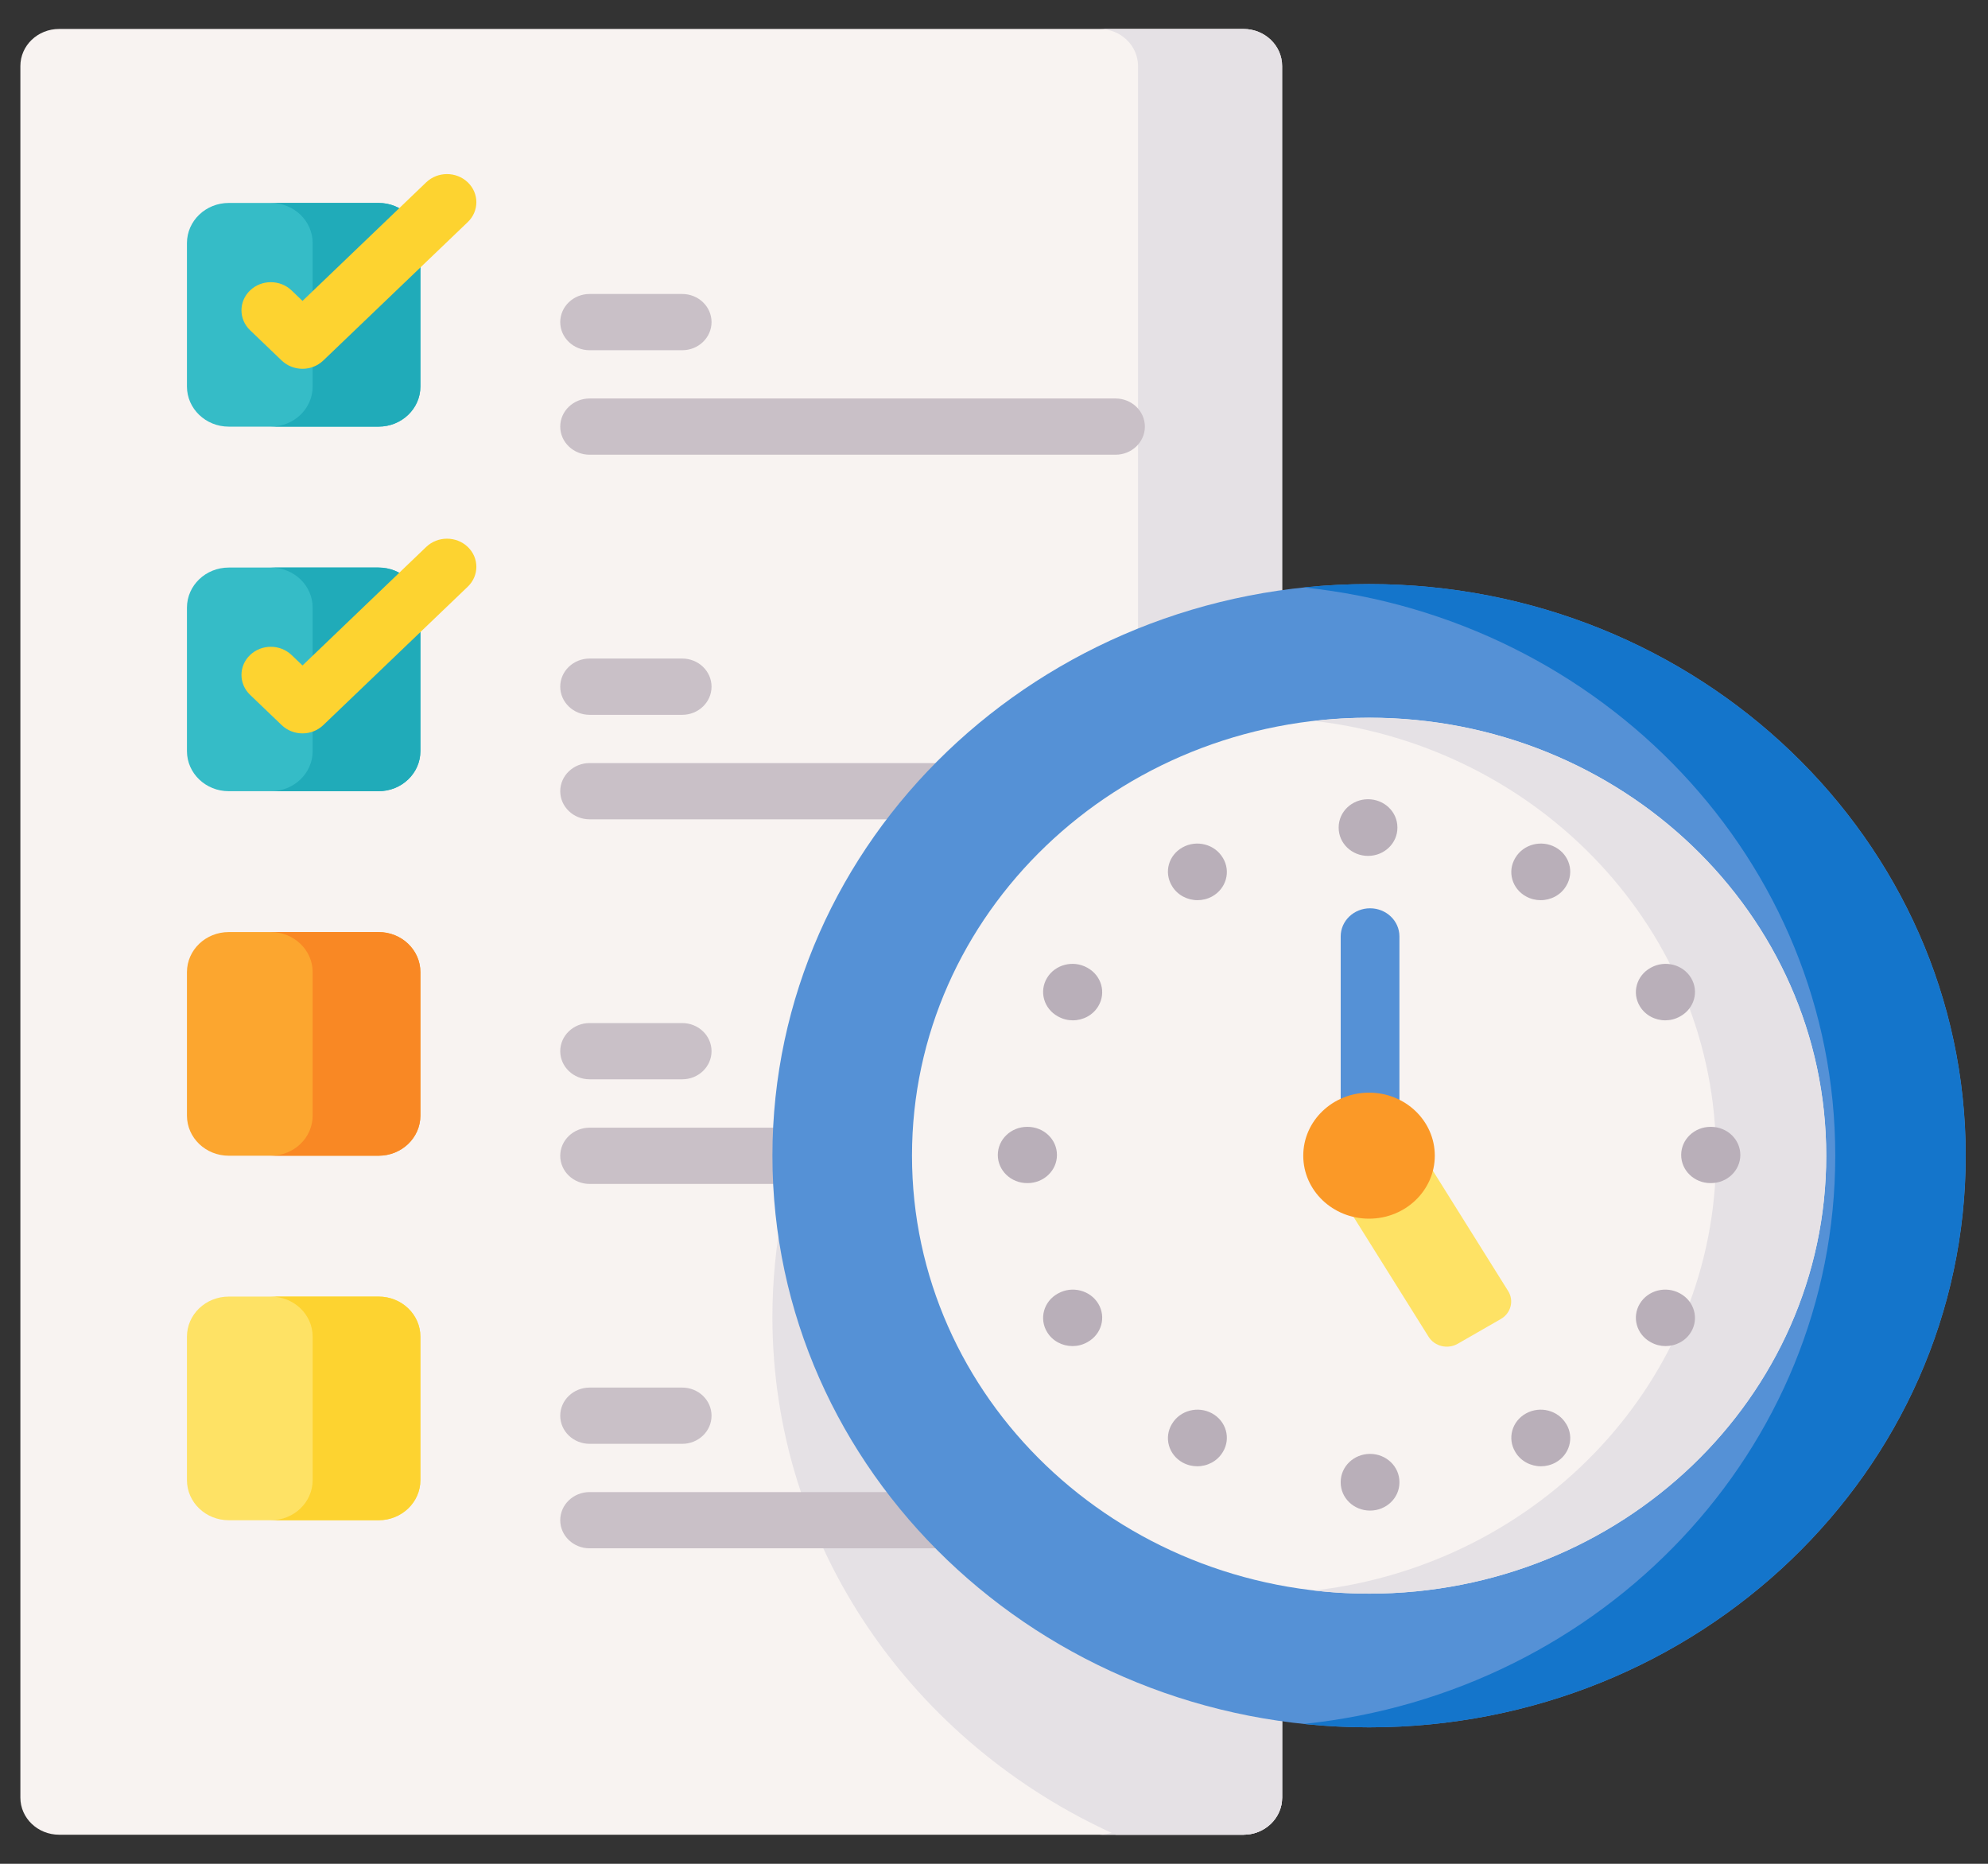 <svg width="48" height="45" viewBox="0 0 48 45" fill="none" xmlns="http://www.w3.org/2000/svg">
<rect x="0" y="0" width="48" height="45" fill="#333333" stroke="none"/>
<g clip-path="url(#clip0_17823_953)">
<path d="M30.957 1.595V43.402C30.957 43.897 30.538 44.298 30.022 44.298H1.427C0.911 44.297 0.492 43.897 0.492 43.402V1.595C0.492 1.099 0.911 0.699 1.427 0.699H30.022C30.538 0.699 30.957 1.099 30.957 1.595Z" fill="#F8F3F1"/>
<path d="M30.957 18.143V43.402C30.957 43.898 30.538 44.298 30.022 44.298H26.938C22.041 42.094 18.65 37.325 18.65 31.798C18.651 24.859 23.996 19.116 30.957 18.143Z" fill="#E5E1E5"/>
<path d="M30.957 1.595V43.403C30.957 43.897 30.539 44.298 30.023 44.298H26.543C27.059 44.298 27.478 43.897 27.478 43.403V1.595C27.478 1.1 27.059 0.699 26.543 0.699H30.023C30.539 0.699 30.957 1.1 30.957 1.595Z" fill="#E5E1E5"/>
<path d="M9.14 10.301H5.524C4.966 10.301 4.514 9.867 4.514 9.333V5.868C4.514 5.334 4.966 4.9 5.524 4.9H9.14C9.698 4.9 10.15 5.334 10.15 5.868V9.333C10.15 9.867 9.698 10.301 9.14 10.301Z" fill="#35BCC7"/>
<path d="M10.151 5.868V9.333C10.151 9.867 9.699 10.3 9.142 10.3H6.539C7.097 10.3 7.549 9.867 7.549 9.333V5.868C7.549 5.334 7.097 4.9 6.539 4.9H9.142C9.699 4.9 10.151 5.334 10.151 5.868Z" fill="#20ABB9"/>
<path d="M7.304 8.904C7.122 8.904 6.941 8.838 6.802 8.705L6.038 7.973C5.761 7.707 5.761 7.278 6.038 7.012C6.315 6.747 6.763 6.747 7.04 7.012L7.304 7.265L10.291 4.402C10.568 4.137 11.017 4.137 11.294 4.402C11.571 4.667 11.571 5.097 11.294 5.362L7.805 8.705C7.666 8.838 7.485 8.904 7.304 8.904Z" fill="#FDD330"/>
<path d="M16.472 8.456H14.236C13.845 8.456 13.527 8.152 13.527 7.777C13.527 7.402 13.845 7.098 14.236 7.098H16.472C16.863 7.098 17.18 7.402 17.18 7.777C17.18 8.152 16.863 8.456 16.472 8.456Z" fill="#C9C0C7"/>
<path d="M26.934 10.979H14.236C13.845 10.979 13.527 10.675 13.527 10.3C13.527 9.925 13.845 9.621 14.236 9.621H26.934C27.325 9.621 27.643 9.925 27.643 10.3C27.643 10.675 27.325 10.979 26.934 10.979Z" fill="#C9C0C7"/>
<path d="M9.14 19.103H5.524C4.966 19.103 4.514 18.67 4.514 18.136V14.671C4.514 14.136 4.966 13.703 5.524 13.703H9.14C9.698 13.703 10.15 14.136 10.15 14.671V18.136C10.15 18.67 9.698 19.103 9.14 19.103Z" fill="#35BCC7"/>
<path d="M10.151 14.671V18.136C10.151 18.67 9.699 19.103 9.142 19.103H6.539C7.097 19.103 7.549 18.67 7.549 18.136V14.671C7.549 14.137 7.097 13.703 6.539 13.703H9.142C9.699 13.703 10.151 14.137 10.151 14.671Z" fill="#20ABB9"/>
<path d="M7.304 17.707C7.122 17.707 6.941 17.641 6.802 17.508L6.038 16.776C5.761 16.51 5.761 16.08 6.038 15.815C6.314 15.55 6.763 15.55 7.04 15.815L7.304 16.067L10.291 13.205C10.568 12.94 11.017 12.94 11.294 13.205C11.571 13.47 11.571 13.9 11.294 14.165L7.805 17.508C7.666 17.641 7.485 17.707 7.304 17.707Z" fill="#FDD330"/>
<path d="M16.472 17.259H14.236C13.845 17.259 13.527 16.954 13.527 16.579C13.527 16.204 13.845 15.9 14.236 15.9H16.472C16.863 15.9 17.18 16.204 17.18 16.579C17.18 16.954 16.863 17.259 16.472 17.259Z" fill="#C9C0C7"/>
<path d="M26.934 19.782H14.236C13.845 19.782 13.527 19.478 13.527 19.103C13.527 18.728 13.845 18.424 14.236 18.424H26.934C27.325 18.424 27.643 18.728 27.643 19.103C27.643 19.478 27.325 19.782 26.934 19.782Z" fill="#C9C0C7"/>
<path d="M9.14 27.904H5.524C4.966 27.904 4.514 27.471 4.514 26.936V23.471C4.514 22.937 4.966 22.504 5.524 22.504H9.14C9.698 22.504 10.15 22.937 10.15 23.471V26.936C10.15 27.471 9.698 27.904 9.14 27.904Z" fill="#FCA62F"/>
<path d="M10.151 23.471V26.936C10.151 27.47 9.699 27.904 9.142 27.904H6.539C7.097 27.904 7.549 27.47 7.549 26.936V23.471C7.549 22.937 7.097 22.504 6.539 22.504H9.142C9.699 22.504 10.151 22.937 10.151 23.471Z" fill="#F98824"/>
<path d="M16.472 26.059H14.236C13.845 26.059 13.527 25.755 13.527 25.38C13.527 25.005 13.845 24.701 14.236 24.701H16.472C16.863 24.701 17.18 25.005 17.18 25.38C17.18 25.755 16.863 26.059 16.472 26.059Z" fill="#C9C0C7"/>
<path d="M26.934 28.585H14.236C13.845 28.585 13.527 28.281 13.527 27.906C13.527 27.531 13.845 27.227 14.236 27.227H26.934C27.325 27.227 27.643 27.531 27.643 27.906C27.643 28.281 27.325 28.585 26.934 28.585Z" fill="#C9C0C7"/>
<path d="M9.14 36.705H5.524C4.966 36.705 4.514 36.272 4.514 35.737V32.272C4.514 31.738 4.966 31.305 5.524 31.305H9.14C9.698 31.305 10.15 31.738 10.15 32.272V35.737C10.15 36.272 9.698 36.705 9.14 36.705Z" fill="#FEE265"/>
<path d="M10.151 32.272V35.737C10.151 36.271 9.699 36.705 9.142 36.705H6.539C7.097 36.705 7.549 36.271 7.549 35.737V32.272C7.549 31.738 7.097 31.305 6.539 31.305H9.142C9.699 31.305 10.151 31.738 10.151 32.272Z" fill="#FDD330"/>
<path d="M16.472 34.86H14.236C13.845 34.86 13.527 34.556 13.527 34.181C13.527 33.806 13.845 33.502 14.236 33.502H16.472C16.863 33.502 17.18 33.806 17.18 34.181C17.18 34.556 16.863 34.86 16.472 34.86Z" fill="#C9C0C7"/>
<path d="M26.934 37.383H14.236C13.845 37.383 13.527 37.08 13.527 36.704C13.527 36.329 13.845 36.025 14.236 36.025H26.934C27.325 36.025 27.643 36.329 27.643 36.704C27.643 37.08 27.325 37.383 26.934 37.383Z" fill="#C9C0C7"/>
<path d="M33.056 41.705C41.012 41.705 47.462 35.526 47.462 27.903C47.462 20.281 41.012 14.102 33.056 14.102C25.1 14.102 18.65 20.281 18.65 27.903C18.65 35.526 25.1 41.705 33.056 41.705Z" fill="#5591D6"/>
<path d="M47.461 27.903C47.461 35.526 41.011 41.705 33.056 41.705C32.523 41.705 31.998 41.677 31.481 41.623C38.696 40.872 44.312 35.016 44.312 27.903C44.312 20.791 38.696 14.935 31.48 14.183C31.997 14.13 32.523 14.102 33.055 14.102C41.011 14.102 47.461 20.281 47.461 27.903Z" fill="#1475CB"/>
<path d="M33.056 38.477C39.152 38.477 44.094 33.743 44.094 27.902C44.094 22.062 39.152 17.328 33.056 17.328C26.961 17.328 22.02 22.062 22.02 27.902C22.02 33.743 26.961 38.477 33.056 38.477Z" fill="#F8F3F1"/>
<path d="M44.094 27.904C44.094 33.744 39.153 38.478 33.057 38.478C32.607 38.478 32.163 38.453 31.727 38.402C37.195 37.773 41.433 33.313 41.433 27.904C41.433 22.495 37.195 18.035 31.727 17.406C32.163 17.356 32.607 17.33 33.057 17.33C39.153 17.33 44.094 22.064 44.094 27.904Z" fill="#E5E1E5"/>
<path d="M34.493 32.275L32.172 28.567L34.094 27.463L36.414 31.171C36.56 31.404 36.481 31.706 36.238 31.846L35.197 32.444C34.954 32.584 34.639 32.508 34.493 32.275Z" fill="#FEE265"/>
<path d="M33.08 27.514C32.688 27.514 32.371 27.21 32.371 26.835V22.609C32.371 22.234 32.688 21.93 33.08 21.93C33.471 21.93 33.789 22.234 33.789 22.609V26.835C33.789 27.21 33.471 27.514 33.08 27.514Z" fill="#5591D6"/>
<path d="M33.055 29.424C33.932 29.424 34.643 28.743 34.643 27.903C34.643 27.062 33.932 26.381 33.055 26.381C32.178 26.381 31.467 27.062 31.467 27.903C31.467 28.743 32.178 29.424 33.055 29.424Z" fill="#FB9927"/>
<path d="M41.311 28.565C41.31 28.565 41.309 28.565 41.308 28.565H41.297C40.906 28.564 40.59 28.258 40.592 27.883C40.593 27.509 40.911 27.207 41.3 27.207H41.304L41.314 27.207C41.706 27.209 42.022 27.514 42.02 27.889C42.018 28.263 41.701 28.565 41.311 28.565Z" fill="#B9AFB9"/>
<path d="M24.811 28.565H24.8C24.409 28.565 24.092 28.261 24.092 27.886C24.092 27.511 24.409 27.207 24.8 27.207H24.811C25.203 27.207 25.52 27.511 25.52 27.886C25.52 28.261 25.203 28.565 24.811 28.565Z" fill="#B9AFB9"/>
<path d="M33.031 20.665C32.639 20.665 32.322 20.361 32.322 19.986V19.976C32.322 19.601 32.64 19.297 33.031 19.297C33.422 19.297 33.74 19.601 33.74 19.976V19.986C33.74 20.361 33.422 20.665 33.031 20.665Z" fill="#B9AFB9"/>
<path d="M33.08 36.472C32.688 36.472 32.371 36.168 32.371 35.793V35.783C32.371 35.407 32.688 35.103 33.08 35.103C33.471 35.103 33.789 35.407 33.789 35.783V35.793C33.789 36.168 33.471 36.472 33.08 36.472Z" fill="#B9AFB9"/>
<path d="M28.914 21.734C28.669 21.734 28.43 21.612 28.299 21.394L28.294 21.385C28.099 21.06 28.215 20.645 28.555 20.458C28.894 20.271 29.327 20.382 29.522 20.707L29.528 20.716C29.723 21.041 29.606 21.456 29.267 21.644C29.156 21.705 29.034 21.734 28.914 21.734Z" fill="#B9AFB9"/>
<path d="M25.903 24.635C25.783 24.635 25.662 24.606 25.55 24.544L25.541 24.539C25.202 24.352 25.085 23.937 25.28 23.612C25.475 23.287 25.909 23.175 26.248 23.362L26.257 23.367C26.596 23.554 26.713 23.969 26.518 24.294C26.387 24.513 26.148 24.635 25.903 24.635Z" fill="#B9AFB9"/>
<path d="M40.215 32.5C40.096 32.5 39.974 32.471 39.862 32.409L39.853 32.404C39.514 32.217 39.397 31.802 39.593 31.477C39.788 31.152 40.222 31.04 40.561 31.227L40.57 31.232C40.909 31.419 41.026 31.835 40.83 32.16C40.699 32.378 40.461 32.5 40.215 32.5Z" fill="#B9AFB9"/>
<path d="M37.199 21.734C37.079 21.734 36.958 21.705 36.847 21.644C36.507 21.458 36.389 21.043 36.584 20.718L36.589 20.709C36.784 20.383 37.217 20.271 37.557 20.457C37.896 20.643 38.014 21.058 37.819 21.384L37.814 21.393C37.683 21.612 37.444 21.734 37.199 21.734Z" fill="#B9AFB9"/>
<path d="M28.907 35.402C28.788 35.402 28.666 35.373 28.555 35.312C28.215 35.124 28.099 34.709 28.294 34.384L28.299 34.376C28.495 34.05 28.928 33.939 29.267 34.126C29.606 34.313 29.723 34.728 29.528 35.053L29.522 35.062C29.391 35.28 29.153 35.402 28.907 35.402Z" fill="#B9AFB9"/>
<path d="M40.208 24.635C39.962 24.635 39.724 24.513 39.593 24.294C39.397 23.969 39.514 23.554 39.854 23.367L39.863 23.362C40.202 23.175 40.636 23.287 40.831 23.612C41.026 23.937 40.909 24.352 40.569 24.539L40.56 24.544C40.449 24.606 40.327 24.635 40.208 24.635Z" fill="#B9AFB9"/>
<path d="M25.895 32.5C25.651 32.5 25.413 32.379 25.282 32.162C25.085 31.838 25.2 31.422 25.538 31.234L25.548 31.229C25.886 31.04 26.32 31.151 26.517 31.475C26.713 31.799 26.598 32.215 26.259 32.403L26.25 32.408C26.138 32.471 26.016 32.5 25.895 32.5Z" fill="#B9AFB9"/>
<path d="M37.205 35.402C36.96 35.402 36.721 35.28 36.59 35.062L36.585 35.053C36.39 34.728 36.506 34.313 36.846 34.126C37.185 33.939 37.618 34.05 37.813 34.376L37.819 34.384C38.014 34.709 37.897 35.125 37.558 35.312C37.447 35.373 37.325 35.402 37.205 35.402Z" fill="#B9AFB9"/>
</g>
<defs>
<clipPath id="clip0_17823_953">
<rect width="46.969" height="45" fill="white" transform="translate(0.492)"/>
</clipPath>
</defs>
</svg>
